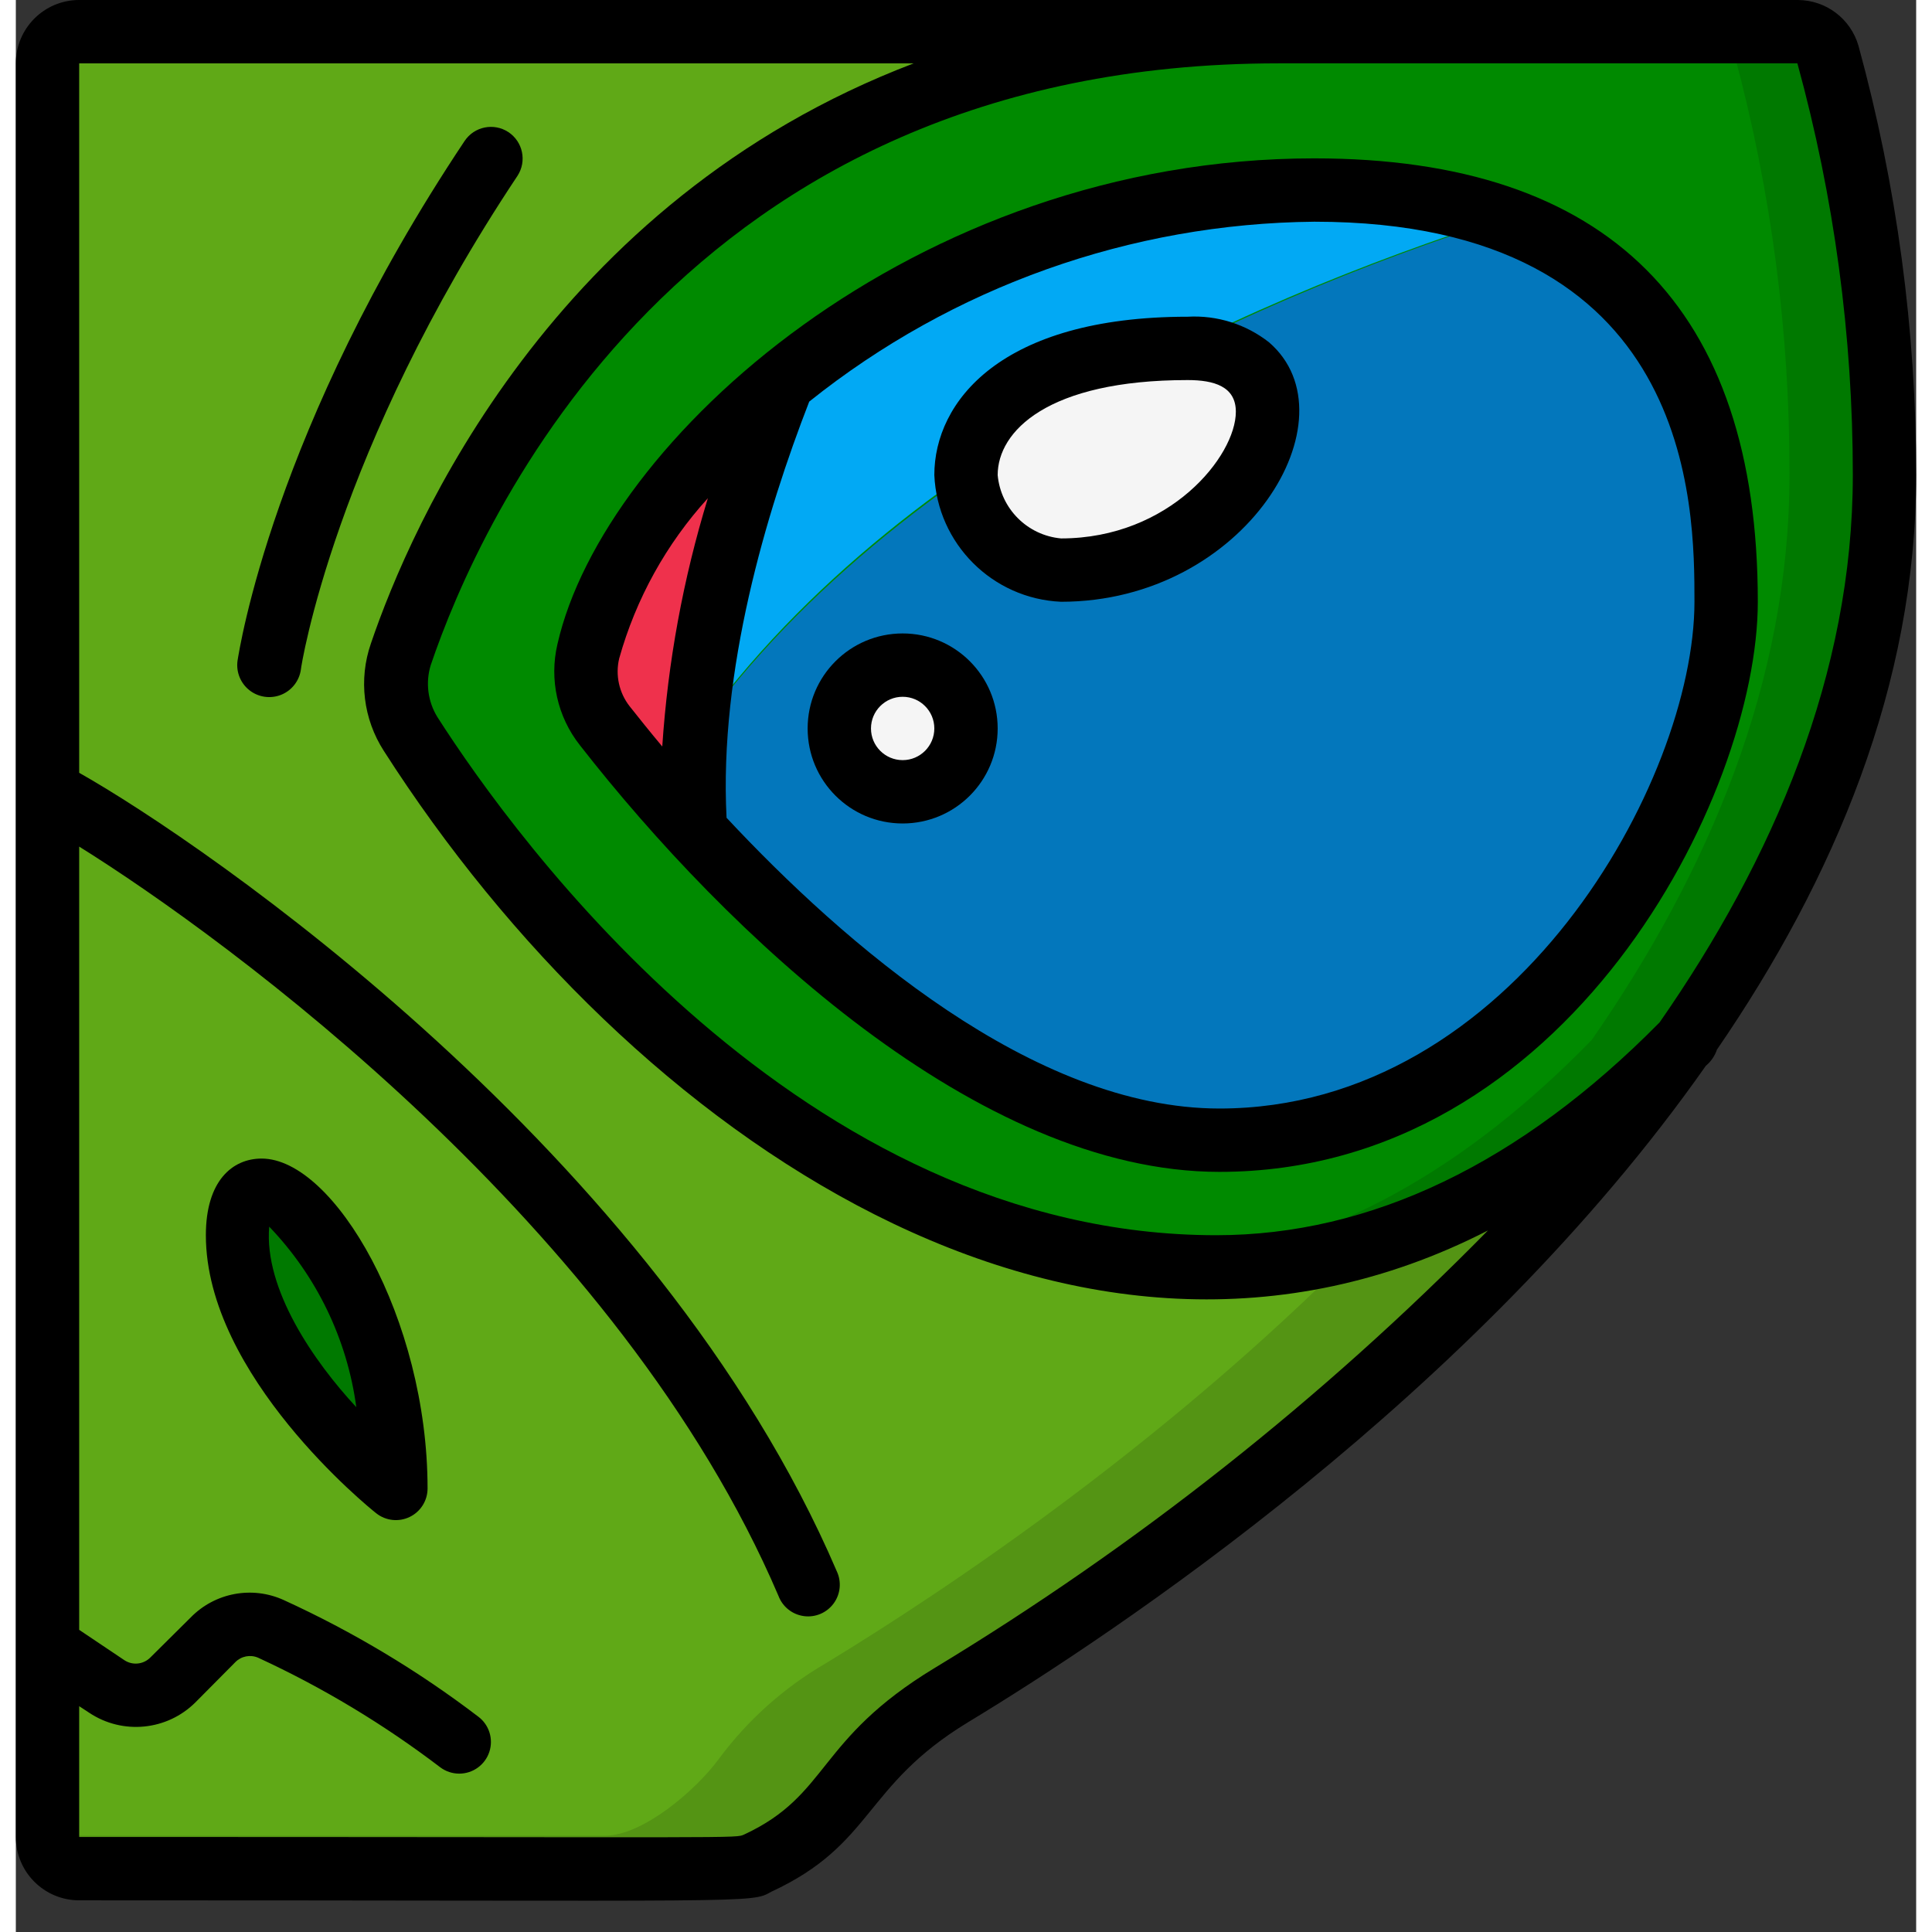 <svg height="512" viewBox="0 0 60 61" width="512" xmlns="http://www.w3.org/2000/svg"><rect x="0" y="0" width="60" height="61" fill="#333333" stroke="none"/><g id="026---UFO-Eye" fill="none"><g id="Icons" transform="translate(1)"><path id="Shape" d="m58 15c0 19-21.88 33.93-29.45 38.53-1.308.763-2.448 1.784-3.35 3-.73 1-2.41 2.43-3.6 2.43h-20.6c-.552 0-1-.448-1-1v-55.96c0-.552.448-1 1-1h54.26c.459-.018.872.279 1 .72 1.168 4.33 1.753 8.796 1.74 13.28z" fill="#549414"/><path id="Shape" d="m54 14c0 19-21.88 33.93-29.45 38.53-1.308.763-2.448 1.784-3.35 3-.73 1-2.41 2.43-3.6 2.43h-17.6v-55.96c0-.552.448-1 1-1h51.3c1.127 4.242 1.698 8.611 1.7 13z" fill="#60a917"/><path id="Shape" d="m58 15c0 6.51-2.56 12.53-6.24 17.83-4.18 4.3-9.13 7.17-14.9 7.17-10.49 0-19.72-8-25.4-16.82-.474-.759-.584-1.691-.3-2.54 1.58-4.64 8.19-19.64 27.71-19.64h16.39c.459-.018.872.279 1 .72 1.168 4.33 1.753 8.796 1.74 13.28z" fill="#007900"/><path id="Shape" d="m55 15c0 6.51-2.56 12.53-6.24 17.83-3.82 3.93-8.29 6.67-13.45 7.1-12.73-.93-21.39-12.93-23.85-16.75-.474-.759-.584-1.691-.3-2.54 1.58-4.64 8.19-19.64 27.71-19.64h13.39c.459-.018.872.279 1 .72 1.168 4.33 1.753 8.796 1.74 13.28z" fill="#008a00"/><path id="Shape" d="m45.87 6.9c-8 2.58-20.64 8-26.58 18.07-.72-.82-1.29-1.53-1.7-2-.518-.665-.709-1.528-.52-2.35 1.37-6.08 10.85-14.62 22.93-14.62 1.994-.038 3.979.267 5.87.9z" fill="#02a9f4"/><path id="Shape" d="m53 19c0 6-6 17-16 17-6.63 0-13.38-6-17.71-11 5.94-10 18.57-15.49 26.58-18.07 1.082.376 2.096.926 3 1.63 4.13 3.13 4.13 8.44 4.13 10.44z" fill="#0377bc"/><path id="Shape" d="m23.18 12c-3.3 2.69-5.5 5.86-6.11 8.53-.189.822.002 1.685.52 2.35.6.77 1.57 1.95 2.82 3.3-.36-5.02 1.34-10.52 2.77-14.18z" fill="#ef314c"/><path id="Shape" d="m32 18c-1.616-.094-2.906-1.384-3-3 0-2 2-4 7-4s2 7-4 7z" fill="#f5f5f5"/><circle id="Oval" cx="27" cy="23" fill="#f5f5f5" r="2"/><path id="Shape" d="m10.74 44.22c.096.446-.121.9-.528 1.105-.407.205-.902.108-1.202-.235-1.39-1.54-3.01-3.81-3.01-6.09 0-3.44 3.71-.22 4.74 5.22z" fill="#007900"/></g><g id="Outline" fill="#000"><path id="Shape" d="m41 5c-12.66 0-22.45 8.94-23.9 15.34-.262 1.116-.001 2.29.71 3.19 4.62 5.92 12.56 13.47 20.19 13.47 11 0 17-11.89 17-18 0-9.29-4.72-14-14-14zm-21.62 17.3c-.334-.427-.456-.983-.33-1.51.527-1.882 1.485-3.614 2.8-5.06-.781 2.549-1.264 5.18-1.44 7.84-.41-.49-.76-.93-1.03-1.27zm18.62 12.7c-5.88 0-11.86-5.22-15.56-9.18-.24-4.64 1.25-9.64 2.61-13.14 4.531-3.625 10.147-5.625 15.95-5.68 12 0 12 9 12 12 0 5.64-5.71 16-15 16z"/><path id="Shape" d="m37 10c-5.91 0-8 2.69-8 5 .096 2.168 1.832 3.904 4 4 5.84 0 9.31-5.82 6.57-8.19-.729-.574-1.643-.862-2.57-.81zm-4 7c-1.062-.097-1.903-.938-2-2 0-1.38 1.57-3 6-3 .83 0 1.52.2 1.52 1 0 1.4-2.09 4-5.52 4z"/><path id="Shape" d="m28 20c-1.657 0-3 1.343-3 3s1.343 3 3 3 3-1.343 3-3-1.343-3-3-3zm0 4c-.552 0-1-.448-1-1s.448-1 1-1 1 .448 1 1-.448 1-1 1z"/><path id="Shape" d="m56.26 0h-54.26c-1.105 0-2 .895-2 2v56c0 1.105.895 2 2 2 21.59 0 21.19.1 21.85-.27 3.24-1.5 2.9-3.34 6.21-5.35 4.59-2.78 16-10.33 23.3-20.73.162-.134.283-.311.35-.51 3.7-5.39 6.29-11.52 6.29-18.14.001-4.578-.611-9.135-1.82-13.55-.245-.857-1.028-1.449-1.92-1.45zm-27.26 52.67c-3.73 2.26-3.31 4-6 5.25-.3.13.32.08-21 .08v-4.13l.32.21c1.053.7 2.454.562 3.35-.33l1.26-1.27c.188-.191.474-.246.72-.14 2.037.94 3.965 2.1 5.75 3.46.173.13.384.2.6.2.43 0 .813-.275.949-.684.136-.408-.004-.858-.349-1.116-1.903-1.451-3.963-2.685-6.14-3.68-.998-.455-2.174-.235-2.94.55l-1.27 1.26c-.217.222-.56.26-.82.09l-1.43-.96v-24.73c4.67 2.91 17.1 12 22.08 23.66.13.343.437.587.8.636.363.05.724-.104.941-.399.217-.295.255-.686.099-1.017-5.67-13.22-20.02-23.01-23.92-25.21v-22.4h26.35c-11.43 4.35-15.88 14.61-17.14 18.32-.392 1.133-.24 2.383.41 3.39 7.82 12.22 21.92 21.78 34.86 15.14-5.228 5.317-11.1 9.96-17.48 13.82zm22.9-20.39c-4.39 4.45-9.12 6.72-14 6.72-13.1 0-22.14-12.53-24.59-16.36-.303-.491-.38-1.089-.21-1.64 1.52-4.49 7.9-19 26.77-19h16.38c1.162 4.236 1.751 8.608 1.75 13 0 6.27-2.51 12.12-6.1 17.28z"/><path id="Shape" d="m7.76 36.58c-.92 0-1.76.7-1.76 2.42 0 4.43 5.16 8.61 5.38 8.78.3.237.709.282 1.054.116s.564-.514.566-.896c0-5.37-2.95-10.42-5.24-10.42zm.24 2.15c1.498 1.56 2.462 3.556 2.75 5.7-1.33-1.43-2.92-3.72-2.75-5.7z"/><path id="Shape" d="m15.55 4.17c-.459-.301-1.075-.176-1.38.28-6.06 9.08-7.12 16.11-7.17 16.41-.05.357.094.714.379.936.284.222.666.275 1.0.14.334-.135.571-.439.621-.796 0-.07 1.06-6.91 6.84-15.59.299-.461.17-1.078-.29-1.38z"/></g></g></svg>